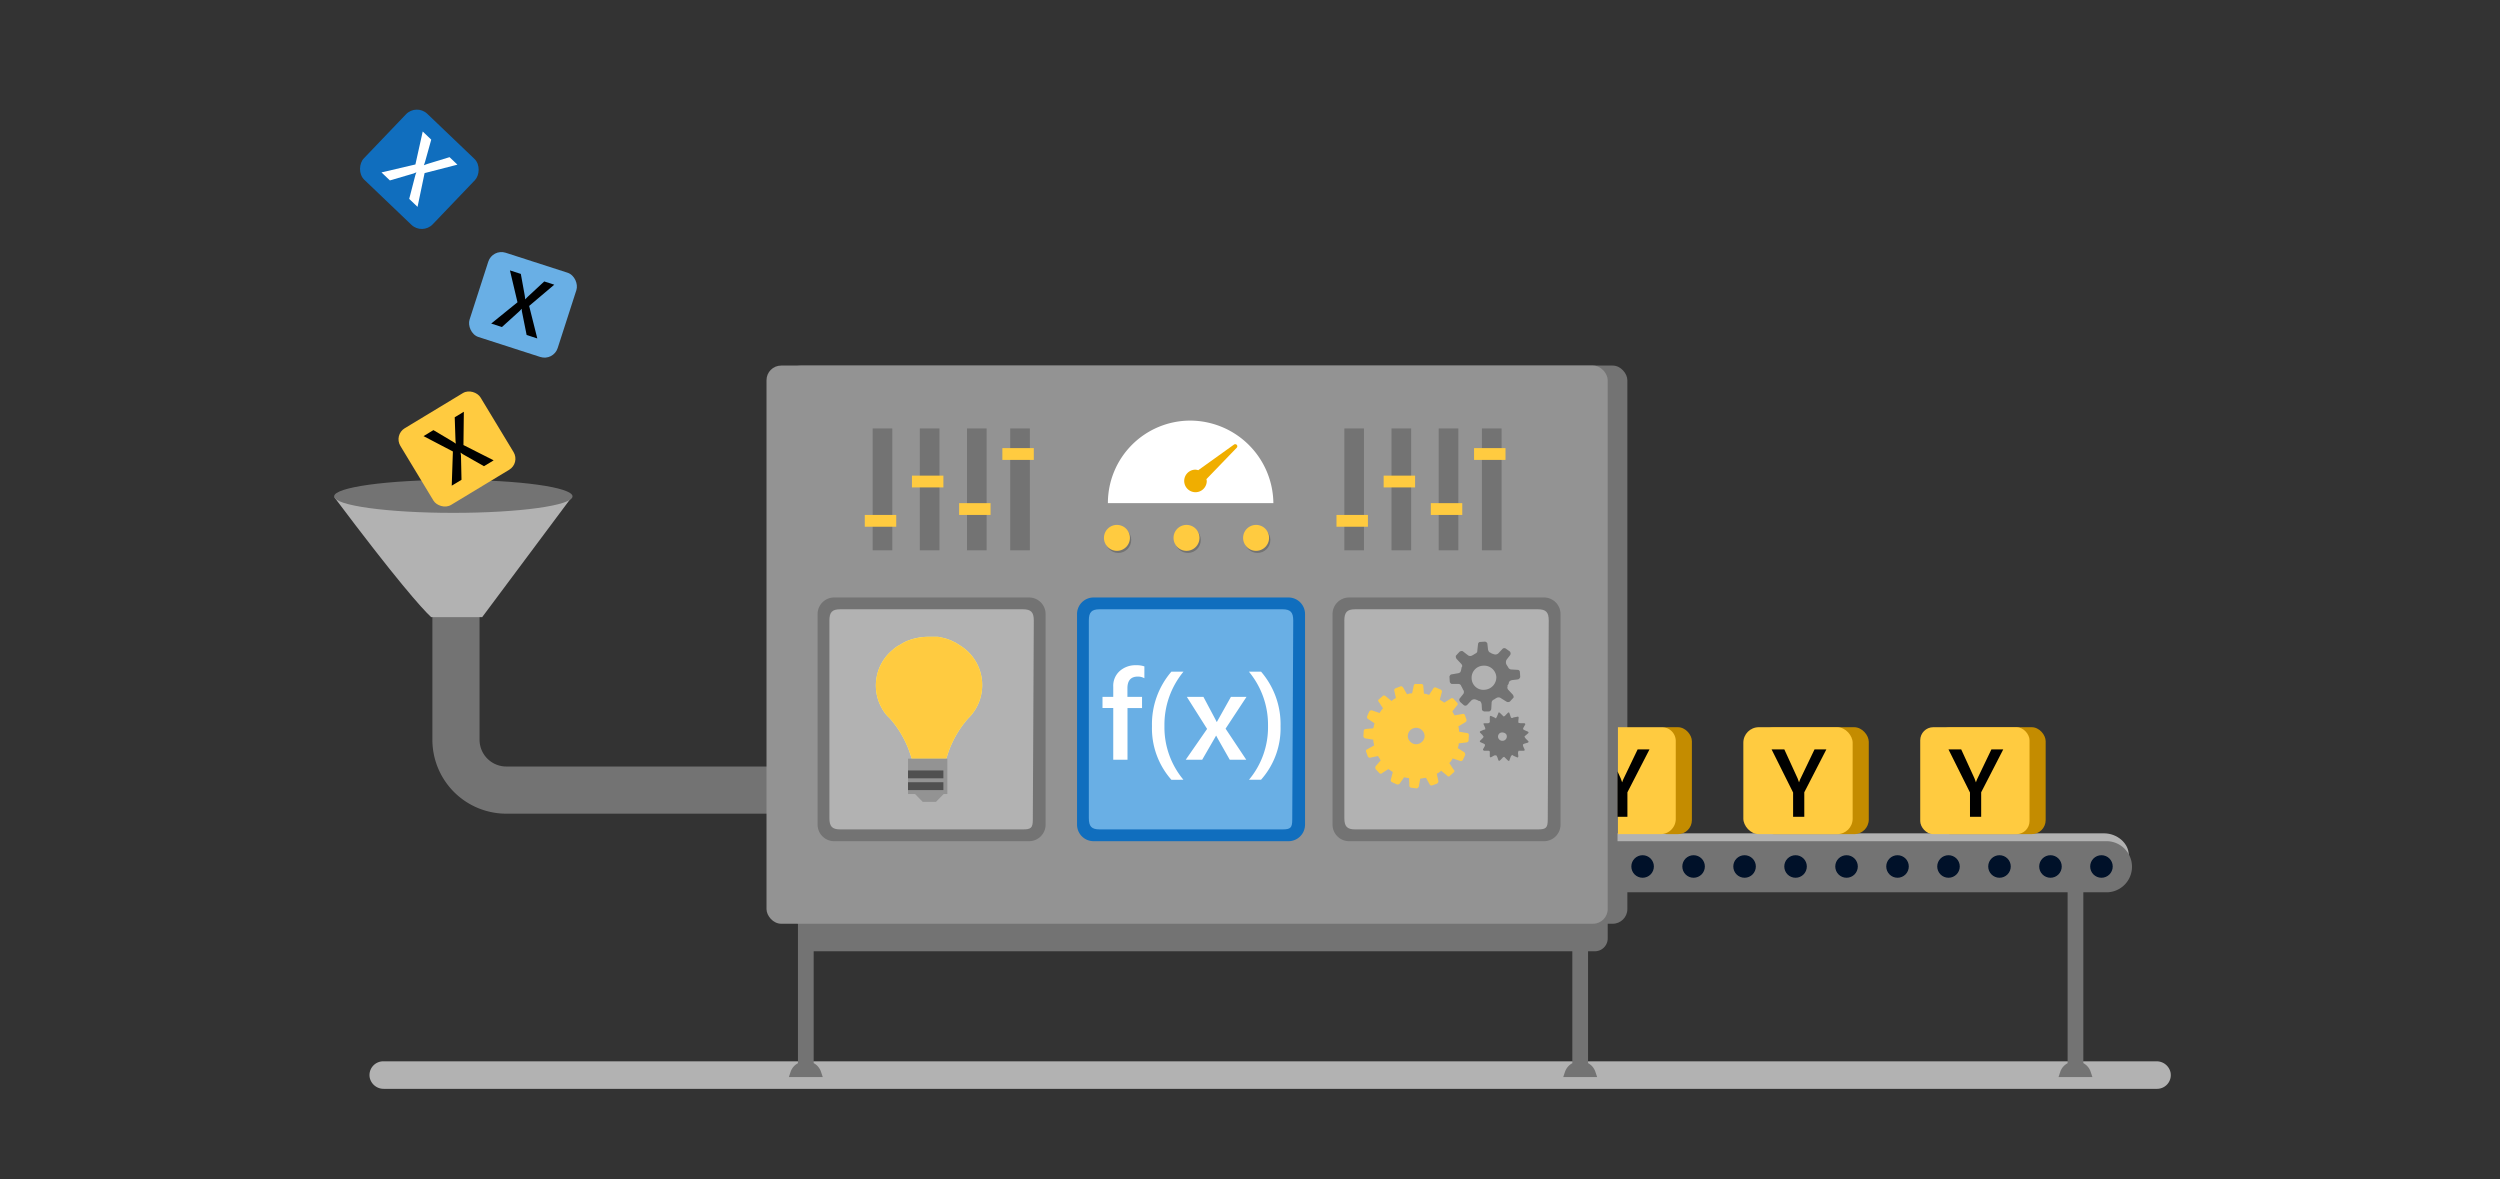 <svg xmlns="http://www.w3.org/2000/svg" xmlns:xlink="http://www.w3.org/1999/xlink" viewBox="0 0 636 300"><rect x="0" y="0" width="636" height="300" fill="#333333" stroke="none"/><defs><clipPath id="a"><rect x="411.5" y="199.833" width="133.167" height="31.5" fill="none"/></clipPath></defs><title>swimlane-functional-programming-machine</title><rect x="200" y="93" width="214" height="142" rx="3.727" ry="3.727" fill="#737373"/><g clip-path="url(#a)"><path d="M404.894,223H535.255c3.374,0,6.3-2.357,6.3-5.5,0-2.946-2.924-5.5-6.3-5.5H404.894c-3.6,0-6.3,2.554-6.3,5.5C398.6,220.643,401.294,223,404.894,223Z" fill="#b2b2b2" fill-rule="evenodd"/></g><path d="M116,155v33.194A12.805,12.805,0,0,0,128.806,201H249" fill="none" stroke="#737373" stroke-miterlimit="8" stroke-width="12"/><path d="M548.75,277H97.671a3.616,3.616,0,0,1-3.612-2.848A3.5,3.5,0,0,1,97.5,270H548.579a3.616,3.616,0,0,1,3.612,2.848A3.5,3.5,0,0,1,548.75,277Z" fill="#b2b2b2"/><path d="M531.837,272.585a3.925,3.925,0,0,0-1.837-2.13V223h-4v47.479a3.9,3.9,0,0,0-1.837,2.105L523.689,274h8.62Z" fill="#737373"/><path d="M208.837,272.585a3.925,3.925,0,0,0-1.837-2.13V223h-4v47.479a3.9,3.9,0,0,0-1.837,2.105L200.689,274h8.62Z" fill="#737373"/><path d="M405.837,272.585a3.925,3.925,0,0,0-1.837-2.13V223h-4v47.479a3.9,3.9,0,0,0-1.837,2.105L397.689,274h8.62Z" fill="#737373"/><path d="M401.826,222.307A6.524,6.524,0,0,0,408.183,227H536.174a6.507,6.507,0,0,0,0-13H407.789A6.448,6.448,0,0,0,401.826,222.307Z" fill="#737373" fill-rule="evenodd"/><circle cx="534.61" cy="220.434" r="2.869" fill="#001129"/><circle cx="521.64" cy="220.434" r="2.869" fill="#001129"/><circle cx="508.669" cy="220.434" r="2.869" fill="#001129"/><circle cx="495.699" cy="220.434" r="2.869" fill="#001129"/><circle cx="482.729" cy="220.434" r="2.869" fill="#001129"/><circle cx="469.759" cy="220.434" r="2.869" fill="#001129"/><circle cx="456.789" cy="220.434" r="2.869" fill="#001129"/><circle cx="443.819" cy="220.434" r="2.869" fill="#001129"/><circle cx="430.849" cy="220.434" r="2.869" fill="#001129"/><circle cx="417.879" cy="220.434" r="2.869" fill="#001129"/><path d="M205,234H409a0,0,0,0,1,0,0v4.737A3.263,3.263,0,0,1,405.737,242H205a0,0,0,0,1,0,0v-8A0,0,0,0,1,205,234Z" fill="#737373"/><rect x="195" y="93" width="214" height="142" rx="3.727" ry="3.727" fill="#939393"/><circle cx="319.887" cy="137.376" r="3.298" fill="#737373"/><circle cx="284.486" cy="137.376" r="3.298" fill="#737373"/><circle cx="302.187" cy="137.376" r="3.298" fill="#737373"/><path d="M85.091,126.552C100.545,147.125,107.217,154.7,109.684,157h12.981l22.714-30.448C145.753,126.227,84.717,126.227,85.091,126.552Z" fill="#b2b2b2" fill-rule="evenodd"/><ellipse cx="115.326" cy="126.279" rx="30.326" ry="4.196" fill="#737373"/><rect x="94.553" y="31.469" width="24.257" height="23.202" rx="3.837" ry="3.837" transform="translate(59.336 -61.784) rotate(43.714)" fill="#106ebe"/><path d="M106.223,52.626,104.1,50.6l1.555-6.009a5.323,5.323,0,0,1,.268-.712l-.03-.029q-.224.1-.707.293l-6,1.759-2.136-2.042,8.63-2.023,1.859-8.382,2.167,2.071-1.517,5.446q-.156.535-.348,1.035l.022.022q.665-.263,1.084-.389l5.419-1.659,2,1.908-8.351,2.147Z" fill="#fff"/><rect x="121.269" y="66.29" width="23.555" height="22.531" rx="3.514" ry="3.514" transform="translate(30.253 -37.117) rotate(17.888)" fill="#69afe5"/><path d="M136.688,86.1l-2.713-.875-1.182-5.91a5.273,5.273,0,0,1-.067-.736l-.038-.013c-.1.121-.267.307-.495.556l-4.5,4.075-2.732-.882L131.65,76.9l-1.921-8.113,2.769.894.979,5.4c.06.356.1.706.133,1.052l.029.009c.313-.34.574-.607.783-.8l4.034-3.742,2.551.823-6.391,5.409Z"/><rect x="104.341" y="102.833" width="23.823" height="22.788" rx="3.263" ry="3.263" transform="translate(-42.333 76.637) rotate(-31.162)" fill="#ffcb40"/><path d="M125.584,117.11l-2.467,1.492-5.3-3.014a5.335,5.335,0,0,1-.607-.437l-.035.021q.037.237.1.746l.13,6.139-2.484,1.5.294-8.7-7.471-3.91,2.519-1.524,4.775,2.834q.468.285.892.6l.026-.016q-.078-.7-.091-1.127l-.184-5.563,2.32-1.4-.1,8.468Z"/><rect x="447.607" y="185" width="27.81" height="27.208" rx="3.727" ry="3.727" fill="#c48c00"/><rect x="443.505" y="185" width="27.81" height="27.208" rx="3.941" ry="3.941" fill="#ffcb40"/><path d="M464.63,190.641l-5.619,10.917v6.229h-2.846v-6.169l-5.476-10.977h3.24L457.3,198q.06.132.359.992h.035a6.842,6.842,0,0,1,.395-.992l3.527-7.354Z"/><rect x="492.607" y="185" width="27.81" height="27.208" rx="3.568" ry="3.568" fill="#c48c00"/><rect x="488.505" y="185" width="27.81" height="27.208" rx="3.324" ry="3.324" fill="#ffcb40"/><path d="M509.63,190.641l-5.619,10.917v6.229h-2.846v-6.169l-5.476-10.977h3.24L502.3,198q.06.132.359.992h.035a6.842,6.842,0,0,1,.395-.992l3.527-7.354Z"/><rect x="420.568" y="185" width="9.849" height="27.208" rx="3.562" ry="3.562" fill="#c48c00"/><path d="M411.6,185h11.2a3.514,3.514,0,0,1,3.514,3.514v19.823a3.872,3.872,0,0,1-3.872,3.872H411.6a0,0,0,0,1,0,0V185A0,0,0,0,1,411.6,185Z" fill="#ffcb40"/><path d="M347,109h-5v31h5Z" fill="#737373"/><path d="M359,109h-5v31h5Z" fill="#737373"/><path d="M371,109h-5v31h5Z" fill="#737373"/><path d="M382,109h-5v31h5Z" fill="#737373"/><path d="M360,121h-8v3h8Z" fill="#ffcb40"/><path d="M383,114h-8v3h8Z" fill="#ffcb40"/><path d="M348,131h-8v3h8Z" fill="#ffcb40"/><path d="M372,128h-8v3h8Z" fill="#ffcb40"/><path d="M227,109h-5v31h5Z" fill="#737373"/><path d="M239,109h-5v31h5Z" fill="#737373"/><path d="M251,109h-5v31h5Z" fill="#737373"/><path d="M262,109h-5v31h5Z" fill="#737373"/><path d="M240,121h-8v3h8Z" fill="#ffcb40"/><path d="M263,114h-8v3h8Z" fill="#ffcb40"/><path d="M228,131h-8v3h8Z" fill="#ffcb40"/><path d="M252,128h-8v3h8Z" fill="#ffcb40"/><path d="M323.948,128a21.234,21.234,0,0,0-21.2-21,20.976,20.976,0,0,0-20.9,21Z" fill="#fff"/><path d="M319.548,140.136a3.3,3.3,0,1,0-3.3-3.3A3.3,3.3,0,0,0,319.548,140.136Z" fill="#ffcb40"/><path d="M284.148,140.136a3.3,3.3,0,1,0-3.3-3.3A3.3,3.3,0,0,0,284.148,140.136Z" fill="#ffcb40"/><path d="M301.848,140.136a3.3,3.3,0,1,0-3.3-3.3A3.3,3.3,0,0,0,301.848,140.136Z" fill="#ffcb40"/><path d="M261.8,214H212.2a4.212,4.212,0,0,1-4.2-4.2V156.2a4.212,4.212,0,0,1,4.2-4.2h49.6a4.212,4.212,0,0,1,4.2,4.2v53.6A4.212,4.212,0,0,1,261.8,214Z" fill="#737373"/><path d="M260.235,211H213.766c-2.063,0-2.766-.747-2.766-2.861V157.861c0-2.114.7-2.861,2.766-2.861h46.469c2.062,0,2.765.747,2.765,2.861l-.25,50.639C262.75,210.615,262.3,211,260.235,211Z" fill="#b2b2b2"/><path d="M392.8,214H343.2a4.212,4.212,0,0,1-4.2-4.2V156.2a4.212,4.212,0,0,1,4.2-4.2h49.6a4.212,4.212,0,0,1,4.2,4.2v53.6A4.212,4.212,0,0,1,392.8,214Z" fill="#737373"/><path d="M244.369,164.293c-.393-.237-.865-.553-1.259-.79-.157-.08-.236-.159-.393-.159a.077.077,0,0,1-.079-.079c-.157-.079-.236-.079-.393-.158a.077.077,0,0,1-.079-.079c-.393-.158-.787-.316-1.259-.474-.079,0-.157-.08-.236-.08s-.236-.079-.315-.079-.157-.079-.315-.079c-.078,0-.157-.079-.314-.079s-.236-.079-.394-.079a.289.289,0,0,1-.236-.079c-.157,0-.393-.079-.551-.079H236.4a14.9,14.9,0,0,0-5.337.947,7.788,7.788,0,0,0-1.177.552,1.962,1.962,0,0,0-.55.315c-.392.237-.706.4-1.1.631a9,9,0,0,0-1.021.789,11.744,11.744,0,0,0-2.511,15.54c.078.157.235.315.314.473a8.4,8.4,0,0,0,1.1,1.262l.235.237.079.078A26.126,26.126,0,0,1,231.93,193h8.82a26.2,26.2,0,0,1,5.507-10.2,11.818,11.818,0,0,0-1.888-18.5Z" fill="#fff880"/><path d="M244.369,164.293c-.393-.237-.865-.553-1.259-.79-.157-.08-.236-.159-.393-.159a.077.077,0,0,1-.079-.079c-.157-.079-.236-.079-.393-.158a.077.077,0,0,1-.079-.079c-.393-.158-.787-.316-1.259-.474-.079,0-.157-.08-.236-.08s-.236-.079-.315-.079-.157-.079-.315-.079c-.078,0-.157-.079-.314-.079s-.236-.079-.394-.079a.289.289,0,0,1-.236-.079c-.157,0-.393-.079-.551-.079H236.4a14.9,14.9,0,0,0-5.337.947,7.788,7.788,0,0,0-1.177.552,1.962,1.962,0,0,0-.55.315c-.392.237-.706.4-1.1.631a9,9,0,0,0-1.021.789,11.744,11.744,0,0,0-2.511,15.54c.078.157.235.315.314.473a8.4,8.4,0,0,0,1.1,1.262l.235.237.079.078A26.126,26.126,0,0,1,231.93,193h8.82a26.2,26.2,0,0,1,5.507-10.2,11.818,11.818,0,0,0-1.888-18.5Z" fill="#ffcb40"/><path d="M238.107,204h-3.365l-1.956-2h7.278Z" fill="#939393"/><path d="M241,193H231v9h10Z" fill="#939393"/><path d="M240,196h-9v2h9Z" fill="#505050"/><path d="M240,199h-9v2h9Z" fill="#505050"/><path d="M327.8,214H278.2a4.212,4.212,0,0,1-4.2-4.2V156.2a4.212,4.212,0,0,1,4.2-4.2h49.6a4.212,4.212,0,0,1,4.2,4.2v53.6A4.212,4.212,0,0,1,327.8,214Z" fill="#106ebe"/><path d="M416.617,190.641,413.09,198a6.842,6.842,0,0,0-.395.992h-.035q-.3-.861-.359-.992l-.8-1.747v11.539h2.511v-6.229l5.619-10.917Z"/><path d="M326.235,211H279.766c-2.063,0-2.766-.747-2.766-2.861V157.861c0-2.114.7-2.861,2.766-2.861h46.469c2.062,0,2.765.747,2.765,2.861l-.25,50.639C328.75,210.615,328.3,211,326.235,211Z" fill="#69afe5"/><path d="M291.129,172.544a3.293,3.293,0,0,0-1.671-.421q-2.642,0-2.641,2.984v2.172h3.719v2.844h-3.7v13.156h-3.625V180.123h-2.735v-2.844h2.735v-2.594a5.025,5.025,0,0,1,1.656-3.984,6.007,6.007,0,0,1,4.14-1.469,6.142,6.142,0,0,1,2.125.3Zm9.938,25.829H298a19.745,19.745,0,0,1-4.937-13.641A20.484,20.484,0,0,1,298,170.873h3.079a21.219,21.219,0,0,0-4.844,13.828A20.813,20.813,0,0,0,301.067,198.373Zm16.047-21.094-5.328,8.094,5.265,7.906h-4.2l-2.812-4.953q-.266-.453-.625-1.157h-.063q-.061.141-.656,1.157l-2.859,4.953h-4.188l5.438-7.844-5.157-8.156h4.219l2.766,5.2q.312.577.609,1.187h.047l3.578-6.39Zm3.687,21.094h-3.062a20.775,20.775,0,0,0,4.844-13.672,21.179,21.179,0,0,0-4.86-13.828h3.094a20.442,20.442,0,0,1,4.953,13.859A19.666,19.666,0,0,1,320.8,198.373Z" fill="#fff"/><path d="M314.644,113.185a.535.535,0,0,0-.713-.084l-9.1,6.52a2.749,2.749,0,0,0-.7-.141A2.869,2.869,0,1,0,307,122.349a2.707,2.707,0,0,0-.091-.449l7.713-8A.533.533,0,0,0,314.644,113.185Z" fill="#f0ae00"/><path d="M391.235,211H344.766c-2.063,0-2.766-.747-2.766-2.861V157.861c0-2.114.7-2.861,2.766-2.861h46.469c2.062,0,2.765.747,2.765,2.861l-.25,50.639C393.75,210.615,393.3,211,391.235,211Z" fill="#b2b2b2"/><path d="M377.012,180.551c.091.27.364.359.546.449h1.273a.791.791,0,0,0,.546-.628l.091-1.526a.892.892,0,0,1,.637-.9,5.042,5.042,0,0,1,.727-.449,1.042,1.042,0,0,1,1.092.179l1.455.9a.976.976,0,0,0,.728-.09l.909-.987c.091-.09.091-.449-.182-.808l-1.091-1.166a.851.851,0,0,1-.182-.988l-.091-.089a2.255,2.255,0,0,0,.364-.628c0-.359.273-.718.909-.808l1.456-.18a.856.856,0,0,0,.545-.628l-.091-1.346a.586.586,0,0,0-.545-.449l-1.546-.09a.924.924,0,0,1-.91-.628,4.931,4.931,0,0,1-.455-.718,1.354,1.354,0,0,1,.091-1.166l.91-1.167a.8.8,0,0,0-.091-.9l-1-.718a.684.684,0,0,0-.818,0l-1.092,1.166a1.079,1.079,0,0,1-1.091.269,6.146,6.146,0,0,1-.728-.269l-.091-.09c-.273-.089-.546-.179-.727-.807l-.182-1.616c-.091-.269-.364-.359-.546-.448l-1.364.089a.585.585,0,0,0-.455.539l-.182,1.615a.739.739,0,0,1-.546.808,5.225,5.225,0,0,1-.727.449.98.98,0,0,1-1.183-.09l-1.273-.987a.939.939,0,0,0-.819.179l-.909.987a1.008,1.008,0,0,0,.182.808l1.091,1.167c.364.359.455.718.182.987a7.414,7.414,0,0,1-.182.9c-.091.27-.182.539-.909.629l-1.547.269c-.272.09-.363.359-.454.538l.091,1.347c0,.179.272.448.454.538h1.638a.747.747,0,0,1,.818.538,8.281,8.281,0,0,1,.455.9.93.93,0,0,1,.091,1.077l-1,1.256a.906.906,0,0,0,.182.808l.91.808a.687.687,0,0,0,.818,0l1.092-1.167a1.079,1.079,0,0,1,1.091-.269,3.211,3.211,0,0,1,.819.359c.364,0,.546.179.727.807Zm3.654-8.388a3.185,3.185,0,0,1-2.926,3.311,2.991,2.991,0,0,1-3.356-2.887,3.046,3.046,0,0,1,2.84-3.226A3.111,3.111,0,0,1,380.666,172.163Z" fill="#737373"/><path d="M385.009,182.518c-.167.164-.5.164-.5.082-.084.082-.167-.165-.251-.412l-.25-.741c-.084-.247-.334-.247-.418-.082l-.584.576a.732.732,0,0,1-.5.33l-.333-.33-.585-.576c-.167-.165-.417-.165-.417.082l-.334.824a2.673,2.673,0,0,0-.25.494,4.578,4.578,0,0,1-.418-.247l-.751-.33c-.25-.164-.417,0-.417.247v1c.082.161-.082.4-.163.483a1,1,0,0,1-.408.08H377.7c-.244,0-.407.08-.244.322l.326.724a1.408,1.408,0,0,1,.081.483c-.081.08-.244.08-.489.161l-.734.321c-.163.081-.244.242-.081.4l.57.563a4.807,4.807,0,0,0,.327.483c-.082.08-.163.241-.327.4l-.57.563c-.163.081-.082.322.081.4l.734.321c.163.081.408.242.408.322a1.062,1.062,0,0,1-.082.4l-.407.724c-.082.161.081.322.244.4h.8c.251,0,.5,0,.585.082a.614.614,0,0,1,.083.412v.906c0,.247.167.329.334.247l.751-.412a.7.7,0,0,1,.584,0c.084-.082.084.165.251.412l.25.741a.246.246,0,0,0,.417.083l.585-.577a.73.73,0,0,1,.5-.329l.334.329.584.577c.167.164.418.164.418-.083l.334-.906a1.8,1.8,0,0,1,.333-.411,4.3,4.3,0,0,1,.418.247l.751.329c.25.165.417,0,.417-.247l-.083-.741a1.257,1.257,0,0,1,.167-.659H387.6c.25,0,.333-.165.25-.329l-.334-.742a1.436,1.436,0,0,1-.083-.494.9.9,0,0,1,.417-.247l.835-.247c.167-.082.25-.247.083-.412l-.584-.576a2.375,2.375,0,0,1-.334-.494c-.083-.083.167-.247.25-.33l.668-.576c.167-.082.084-.329-.083-.412l-.752-.329c-.166-.083-.5-.247-.417-.33-.083-.082,0-.247.084-.411l.417-.742c.083-.164-.084-.329-.334-.329h-.751a3.012,3.012,0,0,1-.584-.082c-.084-.083-.084-.247-.084-.494l.084-.824c0-.247-.167-.329-.334-.247Zm-1.848,4.249a1.1,1.1,0,0,1-.344,1.528,1.13,1.13,0,0,1-1.549-.34,1.056,1.056,0,0,1,.43-1.528A1.332,1.332,0,0,1,383.161,186.767Z" fill="#737373"/><path d="M370.684,179.434a.436.436,0,0,0,0-.679l-.947-1.019a.525.525,0,0,0-.688,0l-1.635,1.019c-.344-.255-.774-.51-1.119-.764l.517-1.953a.569.569,0,0,0-.258-.595l-1.2-.509a.519.519,0,0,0-.689.17l-1.118,1.7a3.648,3.648,0,0,0-1.291-.34l-.172-1.953a.492.492,0,0,0-.516-.509h-1.377c-.172-.085-.43.085-.517.34l-.43,2.037a3.5,3.5,0,0,0-1.291.255l-1.032-1.783c-.172-.17-.43-.34-.6-.255l-1.291.51a.527.527,0,0,0-.344.509l.43,1.953a8.724,8.724,0,0,0-1.119.764l-1.549-1.273a.525.525,0,0,0-.688,0l-.947.849c-.258.169-.258.509-.086.594l1.119,1.7a5.2,5.2,0,0,0-.861,1.189L349,180.708a.784.784,0,0,0-.688.339l-.516,1.189a.565.565,0,0,0,.258.679l1.635,1.1c-.172.424-.172.849-.344,1.273l-1.98.17a.54.54,0,0,0-.43.51l-.086,1.273a.64.64,0,0,0,.43.595l2.066.339a7.21,7.21,0,0,0,.258,1.444l-1.807,1.019a.436.436,0,0,0-.259.594l.431,1.189a.577.577,0,0,0,.6.339l1.979-.424a12.746,12.746,0,0,1,.689,1.1l-1.291,1.529a.926.926,0,0,0,0,.679l.946,1.019c.173.17.517.255.6.085l1.721-1.1c.344.255.774.509,1.118.764l-.516,1.953a.567.567,0,0,0,.258.594l1.291.595a.765.765,0,0,0,.688-.17l1.119-1.613c.43,0,.861.169,1.291.169l.086,2.038a.544.544,0,0,0,.516.425l1.377.17a.771.771,0,0,0,.516-.51l.346-1.961,1.461-.246.947,1.7a.506.506,0,0,0,.6.254l1.205-.424a.88.88,0,0,0,.43-.595l-.43-1.952a4.416,4.416,0,0,0,1.119-.764l1.548,1.273a.406.406,0,0,0,.689,0l.946-.849a.4.4,0,0,0,0-.679l-1.118-1.7a4.277,4.277,0,0,0,.86-1.189l1.979.679a.583.583,0,0,0,.6-.254l.6-1.274c.086-.17-.086-.509-.172-.679l-1.721-1.1a2.966,2.966,0,0,0,.258-1.189l2.065-.254c.258-.085.43-.255.43-.425l.087-1.443a.494.494,0,0,0-.517-.51l-1.979-.339a6.524,6.524,0,0,0-.172-1.359l1.721-1.019a.621.621,0,0,0,.344-.679l-.43-1.189a.446.446,0,0,0-.6-.254l-1.98.339a6.272,6.272,0,0,1-.6-1.019Zm-8.863,6.4a1.976,1.976,0,0,1-.172,2.972,2.076,2.076,0,0,1-2.926-.17,2,2,0,0,1,.086-2.887A2.1,2.1,0,0,1,361.821,185.832Z" fill="#ffcb40"/></svg>